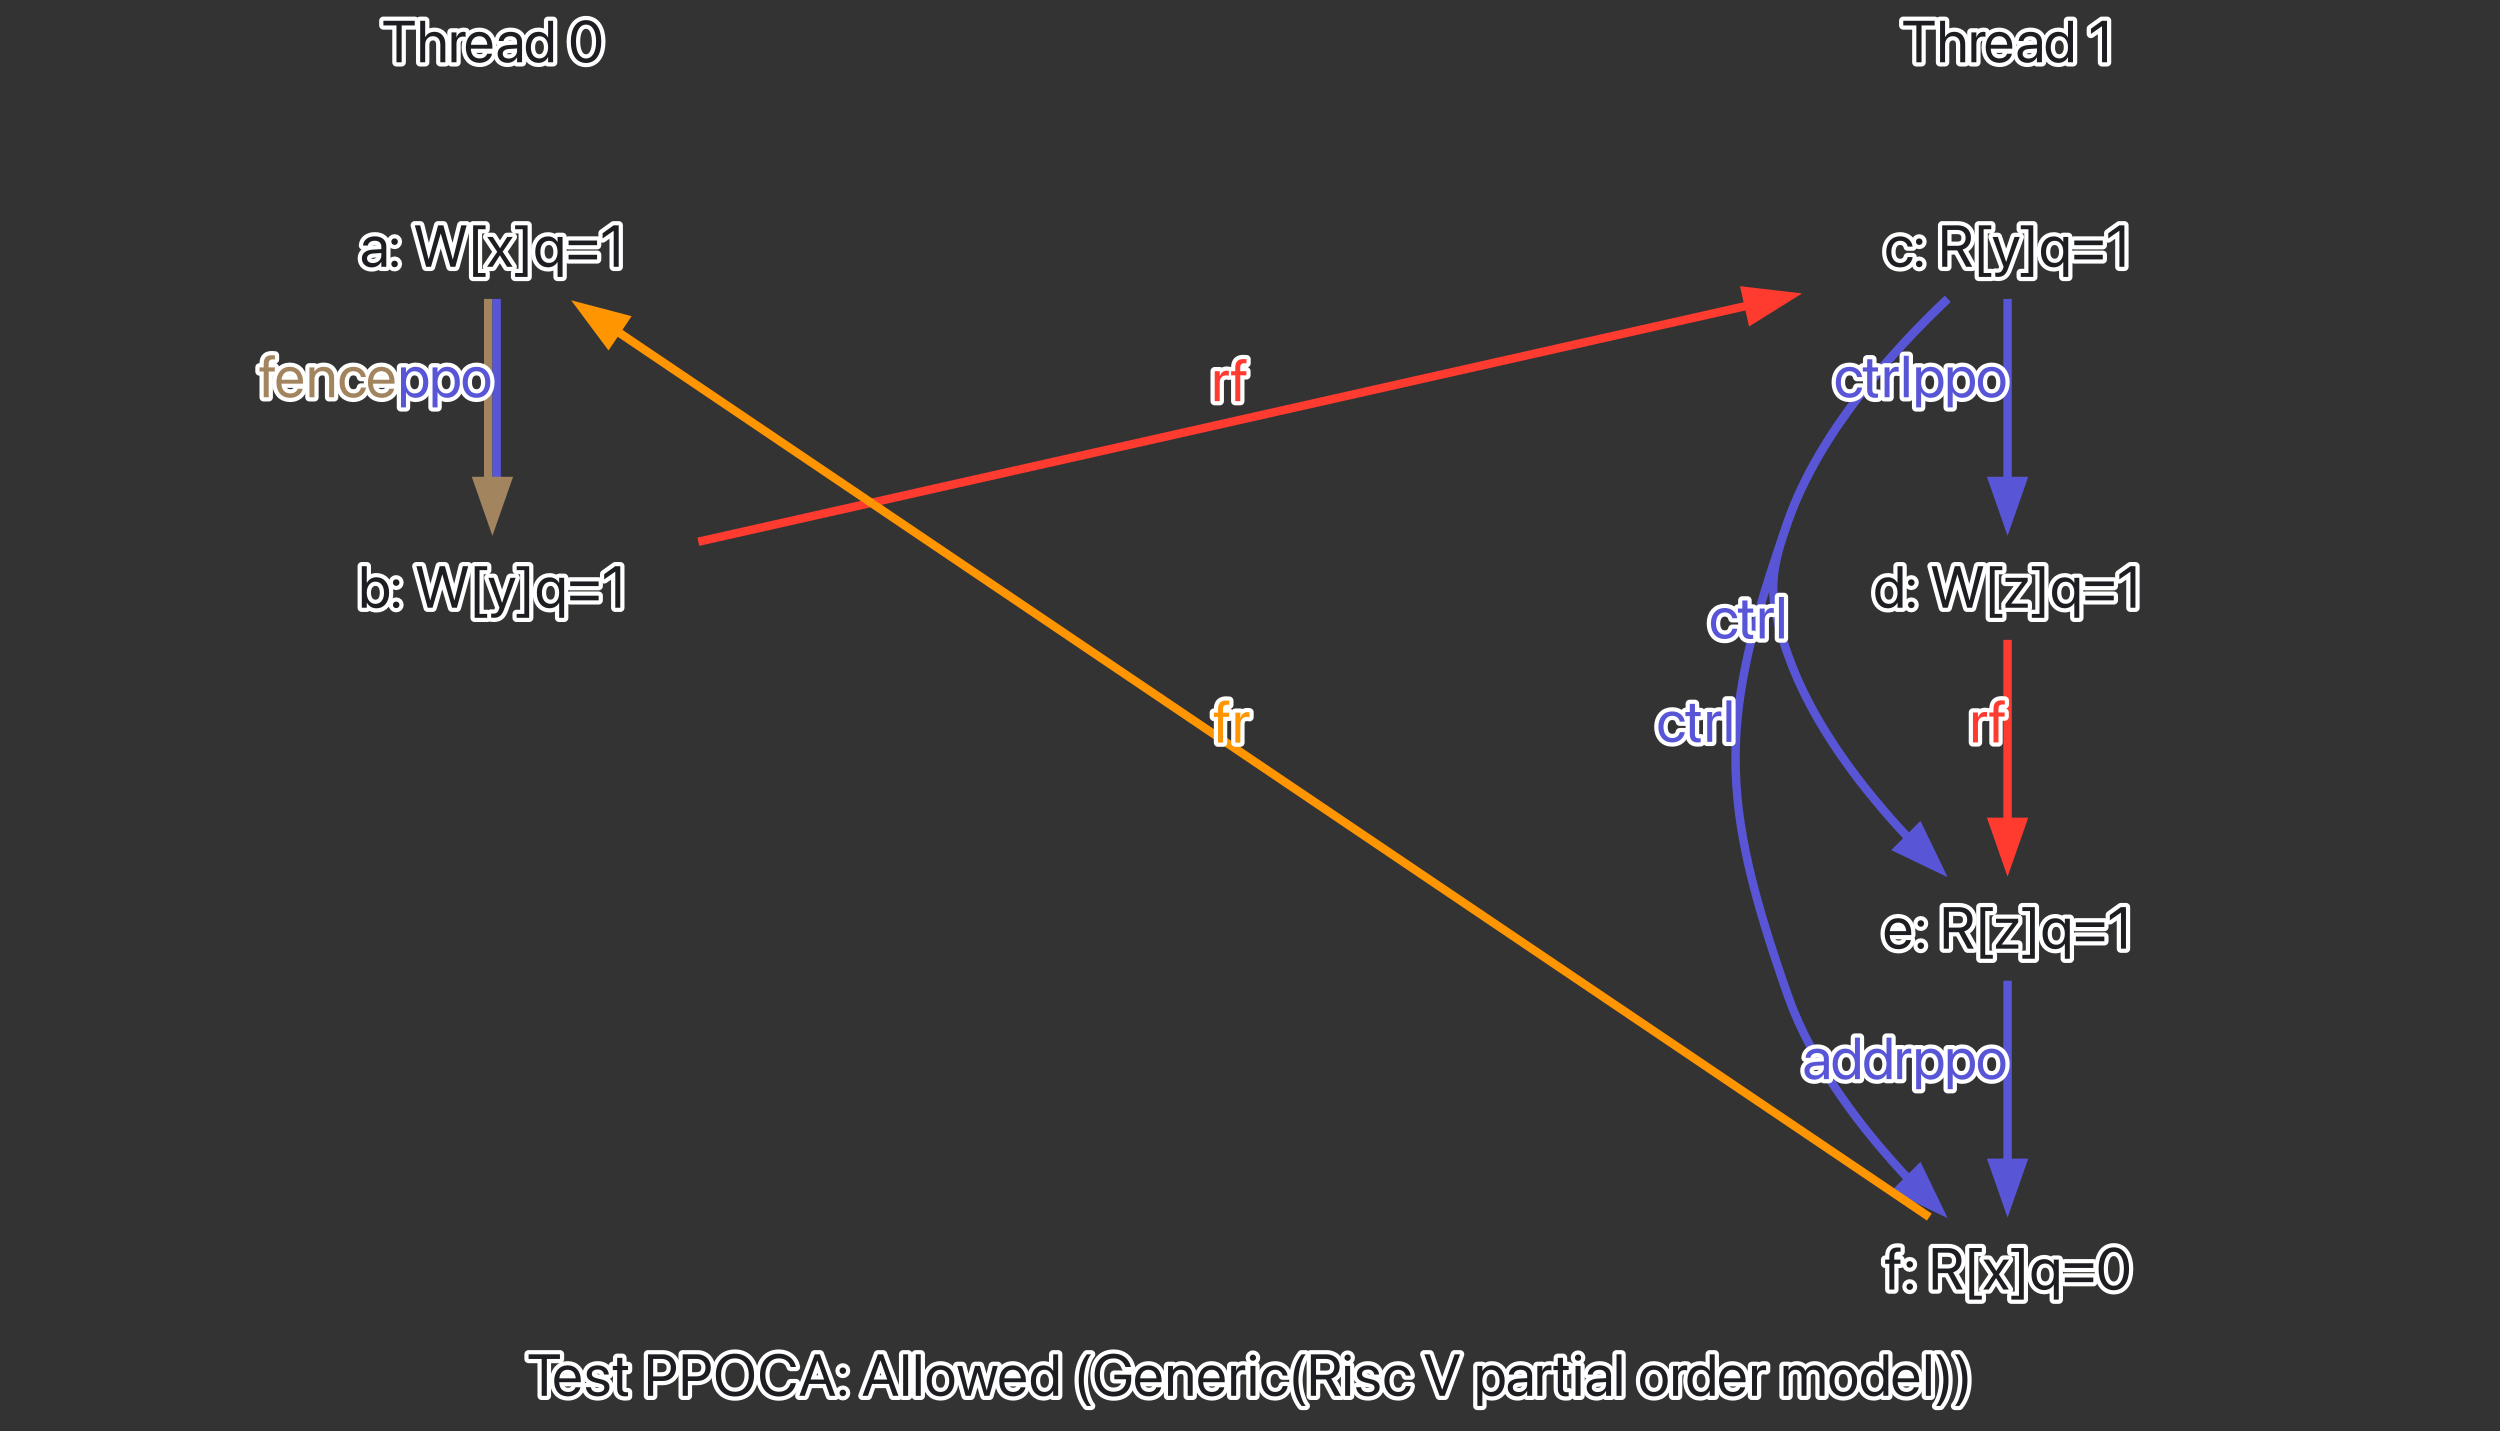 <?xml version="1.0" encoding="UTF-8"?>
<svg xmlns="http://www.w3.org/2000/svg" xmlns:xlink="http://www.w3.org/1999/xlink" width="594" height="340" viewBox="0 0 594 340">
<rect x="0" y="0" width="594" height="340" fill="#333333" stroke="none"/>
<defs>
<g>
<g id="glyph-0-0">
<path d="M 3.453 0 L 4.684 0 L 4.684 -8.758 L 7.793 -8.758 L 7.793 -9.863 L 0.344 -9.863 L 0.344 -8.758 L 3.453 -8.758 Z M 3.453 0 " />
</g>
<g id="glyph-0-1">
<path d="M 3.699 0.137 C 5.25 0.137 6.414 -0.793 6.645 -1.969 L 6.66 -2.039 L 5.488 -2.039 L 5.469 -1.977 C 5.266 -1.367 4.629 -0.918 3.727 -0.918 C 2.461 -0.918 1.656 -1.77 1.629 -3.234 L 6.746 -3.234 L 6.746 -3.672 C 6.746 -5.805 5.566 -7.246 3.625 -7.246 C 1.684 -7.246 0.426 -5.734 0.426 -3.535 L 0.426 -3.527 C 0.426 -1.293 1.656 0.137 3.699 0.137 Z M 3.617 -6.195 C 4.656 -6.195 5.422 -5.543 5.539 -4.164 L 1.648 -4.164 C 1.777 -5.488 2.586 -6.195 3.617 -6.195 Z M 3.617 -6.195 " />
</g>
<g id="glyph-0-2">
<path d="M 3.297 0.137 C 4.883 0.137 6.059 -0.738 6.059 -1.984 L 6.059 -1.988 C 6.059 -3 5.539 -3.57 4.102 -3.918 L 2.973 -4.191 C 2.188 -4.383 1.867 -4.719 1.867 -5.203 L 1.867 -5.211 C 1.867 -5.84 2.398 -6.254 3.262 -6.254 C 4.145 -6.254 4.668 -5.797 4.766 -5.105 L 4.773 -5.059 L 5.906 -5.059 L 5.898 -5.148 C 5.812 -6.336 4.82 -7.246 3.262 -7.246 C 1.723 -7.246 0.648 -6.379 0.648 -5.156 L 0.648 -5.148 C 0.648 -4.121 1.301 -3.5 2.641 -3.18 L 3.766 -2.906 C 4.574 -2.707 4.84 -2.422 4.84 -1.906 L 4.84 -1.902 C 4.84 -1.258 4.266 -0.855 3.301 -0.855 C 2.332 -0.855 1.805 -1.273 1.66 -1.984 L 1.648 -2.051 L 0.457 -2.051 L 0.465 -1.988 C 0.609 -0.719 1.621 0.137 3.297 0.137 Z M 3.297 0.137 " />
</g>
<g id="glyph-0-3">
<path d="M 3.082 0.137 C 3.316 0.137 3.57 0.109 3.719 0.09 L 3.719 -0.875 C 3.617 -0.867 3.48 -0.848 3.336 -0.848 C 2.699 -0.848 2.367 -1.059 2.367 -1.82 L 2.367 -6.125 L 3.719 -6.125 L 3.719 -7.109 L 2.367 -7.109 L 2.367 -9.031 L 1.137 -9.031 L 1.137 -7.109 L 0.098 -7.109 L 0.098 -6.125 L 1.137 -6.125 L 1.137 -1.812 C 1.137 -0.453 1.777 0.137 3.082 0.137 Z M 3.082 0.137 " />
</g>
<g id="glyph-0-4">
<rect x="0" y="0" width="0" height="0" mask="url(#mask-0)" />
</g>
<g id="glyph-0-5">
<path d="M 0.957 0 L 2.188 0 L 2.188 -3.52 L 4.473 -3.52 C 6.324 -3.52 7.637 -4.828 7.637 -6.699 L 7.637 -6.715 C 7.637 -8.586 6.324 -9.863 4.473 -9.863 L 0.957 -9.863 Z M 4.156 -8.77 C 5.566 -8.77 6.379 -8 6.379 -6.699 L 6.379 -6.688 C 6.379 -5.387 5.566 -4.613 4.156 -4.613 L 2.188 -4.613 L 2.188 -8.77 Z M 4.156 -8.77 " />
</g>
<g id="glyph-0-6">
<path d="M 5.129 0.164 C 7.922 0.164 9.668 -1.797 9.668 -4.93 L 9.668 -4.941 C 9.668 -8.066 7.918 -10.027 5.129 -10.027 C 2.332 -10.027 0.574 -8.066 0.574 -4.941 L 0.574 -4.93 C 0.574 -1.797 2.324 0.164 5.129 0.164 Z M 5.129 -0.973 C 3.105 -0.973 1.832 -2.504 1.832 -4.93 L 1.832 -4.941 C 1.832 -7.371 3.109 -8.895 5.129 -8.895 C 7.137 -8.895 8.41 -7.363 8.41 -4.941 L 8.41 -4.93 C 8.41 -2.523 7.156 -0.973 5.129 -0.973 Z M 5.129 -0.973 " />
</g>
<g id="glyph-0-7">
<path d="M 5.078 0.164 C 7.145 0.164 8.723 -1.059 9.098 -2.945 L 9.113 -3.016 L 7.867 -3.016 L 7.848 -2.953 C 7.418 -1.656 6.461 -0.973 5.078 -0.973 C 3.117 -0.973 1.84 -2.535 1.84 -4.938 L 1.84 -4.941 C 1.84 -7.344 3.109 -8.895 5.078 -8.895 C 6.469 -8.895 7.438 -8.195 7.82 -7 L 7.867 -6.852 L 9.113 -6.852 L 9.098 -6.918 C 8.723 -8.785 7.129 -10.027 5.078 -10.027 C 2.332 -10.027 0.574 -8.047 0.574 -4.941 L 0.574 -4.938 C 0.574 -1.832 2.34 0.164 5.078 0.164 Z M 5.078 0.164 " />
</g>
<g id="glyph-0-8">
<path d="M 0.172 0 L 1.465 0 L 2.461 -2.824 L 6.434 -2.824 L 7.43 0 L 8.723 0 L 5.059 -9.863 L 3.844 -9.863 Z M 4.438 -8.387 L 4.465 -8.387 L 6.062 -3.871 L 2.836 -3.871 Z M 4.438 -8.387 " />
</g>
<g id="glyph-0-9">
<path d="M 1.504 -5.195 C 1.941 -5.195 2.285 -5.539 2.285 -5.977 C 2.285 -6.414 1.941 -6.754 1.504 -6.754 C 1.066 -6.754 0.727 -6.414 0.727 -5.977 C 0.727 -5.539 1.066 -5.195 1.504 -5.195 Z M 1.504 0.098 C 1.941 0.098 2.285 -0.246 2.285 -0.684 C 2.285 -1.121 1.941 -1.465 1.504 -1.465 C 1.066 -1.465 0.727 -1.121 0.727 -0.684 C 0.727 -0.246 1.066 0.098 1.504 0.098 Z M 1.504 0.098 " />
</g>
<g id="glyph-0-10">
<path d="M 0.836 0 L 2.023 0 L 2.023 -9.863 L 0.836 -9.863 Z M 0.836 0 " />
</g>
<g id="glyph-0-11">
<path d="M 3.719 0.137 C 5.68 0.137 7.008 -1.285 7.008 -3.555 L 7.008 -3.57 C 7.008 -5.84 5.676 -7.246 3.711 -7.246 C 1.75 -7.246 0.426 -5.832 0.426 -3.57 L 0.426 -3.555 C 0.426 -1.293 1.742 0.137 3.719 0.137 Z M 3.727 -0.918 C 2.469 -0.918 1.641 -1.879 1.641 -3.555 L 1.641 -3.57 C 1.641 -5.23 2.477 -6.195 3.711 -6.195 C 4.969 -6.195 5.789 -5.238 5.789 -3.57 L 5.789 -3.555 C 5.789 -1.887 4.977 -0.918 3.727 -0.918 Z M 3.727 -0.918 " />
</g>
<g id="glyph-0-12">
<path d="M 2.18 0 L 3.391 0 L 4.992 -5.504 L 5.02 -5.504 L 6.625 0 L 7.836 0 L 9.816 -7.109 L 8.641 -7.109 L 7.219 -1.328 L 7.191 -1.328 L 5.578 -7.109 L 4.43 -7.109 L 2.824 -1.328 L 2.797 -1.328 L 1.375 -7.109 L 0.191 -7.109 Z M 2.18 0 " />
</g>
<g id="glyph-0-13">
<path d="M 3.445 0.137 C 4.465 0.137 5.258 -0.375 5.703 -1.203 L 5.73 -1.203 L 5.73 0 L 6.918 0 L 6.918 -9.863 L 5.73 -9.863 L 5.73 -5.922 L 5.703 -5.922 C 5.258 -6.742 4.43 -7.246 3.426 -7.246 C 1.641 -7.246 0.426 -5.805 0.426 -3.562 L 0.426 -3.555 C 0.426 -1.312 1.629 0.137 3.445 0.137 Z M 3.68 -0.918 C 2.422 -0.918 1.641 -1.922 1.641 -3.555 L 1.641 -3.562 C 1.641 -5.184 2.422 -6.195 3.68 -6.195 C 4.875 -6.195 5.734 -5.148 5.734 -3.562 L 5.734 -3.555 C 5.734 -1.961 4.883 -0.918 3.68 -0.918 Z M 3.68 -0.918 " />
</g>
<g id="glyph-0-14">
<path d="M 3.242 2.395 L 4.238 2.395 C 3.254 1.25 2.508 -1.457 2.508 -3.738 C 2.508 -6.023 3.254 -8.723 4.238 -9.863 L 3.242 -9.863 C 1.906 -8.168 1.301 -6.172 1.301 -3.738 C 1.301 -1.305 1.906 0.703 3.242 2.395 Z M 3.242 2.395 " />
</g>
<g id="glyph-0-15">
<path d="M 5.094 0.164 C 7.727 0.164 9.277 -1.414 9.277 -4.082 L 9.277 -5.02 L 5.266 -5.02 L 5.266 -3.938 L 8.047 -3.938 L 8.047 -3.762 C 8.047 -2.105 6.844 -0.973 5.094 -0.973 C 3.082 -0.973 1.832 -2.504 1.832 -4.984 L 1.832 -4.992 C 1.832 -7.426 3.062 -8.895 5.094 -8.895 C 6.48 -8.895 7.438 -8.176 7.895 -6.926 L 7.922 -6.852 L 9.215 -6.852 L 9.18 -6.98 C 8.723 -8.723 7.363 -10.027 5.094 -10.027 C 2.34 -10.027 0.574 -8.074 0.574 -4.992 L 0.574 -4.984 C 0.574 -1.84 2.34 0.164 5.094 0.164 Z M 5.094 0.164 " />
</g>
<g id="glyph-0-16">
<path d="M 0.773 0 L 1.961 0 L 1.961 -4.184 C 1.961 -5.395 2.695 -6.195 3.816 -6.195 C 4.91 -6.195 5.449 -5.559 5.449 -4.402 L 5.449 0 L 6.637 0 L 6.637 -4.613 C 6.637 -6.234 5.734 -7.246 4.176 -7.246 C 3.098 -7.246 2.371 -6.762 1.988 -6.098 L 1.961 -6.098 L 1.961 -7.109 L 0.773 -7.109 Z M 0.773 0 " />
</g>
<g id="glyph-0-17">
<path d="M 0.773 0 L 1.961 0 L 1.961 -4.391 C 1.961 -5.469 2.562 -6.113 3.488 -6.113 C 3.773 -6.113 4.027 -6.078 4.121 -6.043 L 4.121 -7.199 C 4.027 -7.211 3.848 -7.246 3.645 -7.246 C 2.844 -7.246 2.23 -6.727 1.988 -5.906 L 1.961 -5.906 L 1.961 -7.109 L 0.773 -7.109 Z M 0.773 0 " />
</g>
<g id="glyph-0-18">
<path d="M 1.441 -8.312 C 1.859 -8.312 2.188 -8.648 2.188 -9.059 C 2.188 -9.477 1.859 -9.805 1.441 -9.805 C 1.031 -9.805 0.699 -9.477 0.699 -9.059 C 0.699 -8.648 1.031 -8.312 1.441 -8.312 Z M 0.848 0 L 2.039 0 L 2.039 -7.109 L 0.848 -7.109 Z M 0.848 0 " />
</g>
<g id="glyph-0-19">
<path d="M 3.719 0.137 C 5.324 0.137 6.496 -0.91 6.688 -2.262 L 6.691 -2.312 L 5.523 -2.312 L 5.512 -2.258 C 5.312 -1.465 4.691 -0.918 3.719 -0.918 C 2.488 -0.918 1.641 -1.895 1.641 -3.547 L 1.641 -3.555 C 1.641 -5.168 2.469 -6.195 3.707 -6.195 C 4.75 -6.195 5.324 -5.566 5.504 -4.855 L 5.516 -4.801 L 6.68 -4.801 L 6.672 -4.855 C 6.523 -6.07 5.477 -7.246 3.707 -7.246 C 1.73 -7.246 0.426 -5.812 0.426 -3.57 L 0.426 -3.562 C 0.426 -1.301 1.703 0.137 3.719 0.137 Z M 3.719 0.137 " />
</g>
<g id="glyph-0-20">
<path d="M 0.957 0 L 2.188 0 L 2.188 -3.902 L 4.547 -3.902 L 6.66 0 L 8.102 0 L 5.816 -4.094 C 7.047 -4.484 7.801 -5.543 7.801 -6.91 L 7.801 -6.926 C 7.801 -8.703 6.555 -9.863 4.656 -9.863 L 0.957 -9.863 Z M 2.188 -4.992 L 2.188 -8.77 L 4.492 -8.77 C 5.758 -8.77 6.527 -8.074 6.527 -6.898 L 6.527 -6.883 C 6.527 -5.676 5.812 -4.992 4.547 -4.992 Z M 2.188 -4.992 " />
</g>
<g id="glyph-0-21">
<path d="M 3.809 0 L 5.023 0 L 8.66 -9.863 L 7.371 -9.863 L 4.43 -1.477 L 4.402 -1.477 L 1.465 -9.863 L 0.172 -9.863 Z M 3.809 0 " />
</g>
<g id="glyph-0-22">
<path d="M 0.773 2.395 L 1.961 2.395 L 1.961 -1.191 L 1.988 -1.191 C 2.434 -0.371 3.262 0.137 4.266 0.137 C 6.051 0.137 7.266 -1.305 7.266 -3.547 L 7.266 -3.555 C 7.266 -5.797 6.062 -7.246 4.246 -7.246 C 3.227 -7.246 2.434 -6.734 1.988 -5.906 L 1.961 -5.906 L 1.961 -7.109 L 0.773 -7.109 Z M 4.012 -0.918 C 2.816 -0.918 1.957 -1.961 1.957 -3.547 L 1.957 -3.555 C 1.957 -5.148 2.809 -6.195 4.012 -6.195 C 5.27 -6.195 6.051 -5.188 6.051 -3.555 L 6.051 -3.547 C 6.051 -1.93 5.27 -0.918 4.012 -0.918 Z M 4.012 -0.918 " />
</g>
<g id="glyph-0-23">
<path d="M 2.852 0.137 C 3.801 0.137 4.656 -0.375 5.074 -1.156 L 5.102 -1.156 L 5.102 0 L 6.289 0 L 6.289 -4.914 C 6.289 -6.336 5.238 -7.246 3.555 -7.246 C 1.879 -7.246 0.863 -6.305 0.758 -5.133 L 0.754 -5.059 L 1.902 -5.059 L 1.914 -5.121 C 2.051 -5.758 2.625 -6.195 3.543 -6.195 C 4.531 -6.195 5.102 -5.668 5.102 -4.801 L 5.102 -4.203 L 3.062 -4.09 C 1.43 -3.992 0.484 -3.234 0.484 -2.023 L 0.484 -2.012 C 0.484 -0.719 1.438 0.137 2.852 0.137 Z M 1.703 -2.012 L 1.703 -2.023 C 1.703 -2.688 2.25 -3.109 3.199 -3.164 L 5.102 -3.281 L 5.102 -2.699 C 5.102 -1.668 4.238 -0.895 3.117 -0.895 C 2.262 -0.895 1.703 -1.328 1.703 -2.012 Z M 1.703 -2.012 " />
</g>
<g id="glyph-0-24">
<path d="M 0.773 0 L 1.961 0 L 1.961 -4.457 C 1.961 -5.449 2.645 -6.195 3.59 -6.195 C 4.473 -6.195 5.047 -5.625 5.047 -4.766 L 5.047 0 L 6.234 0 L 6.234 -4.52 C 6.234 -5.488 6.898 -6.195 7.84 -6.195 C 8.777 -6.195 9.316 -5.613 9.316 -4.637 L 9.316 0 L 10.508 0 L 10.508 -4.91 C 10.508 -6.324 9.598 -7.246 8.191 -7.246 C 7.191 -7.246 6.359 -6.734 5.961 -5.879 L 5.934 -5.879 C 5.625 -6.746 4.91 -7.246 3.938 -7.246 C 3.023 -7.246 2.312 -6.773 1.988 -6.07 L 1.961 -6.07 L 1.961 -7.109 L 0.773 -7.109 Z M 0.773 0 " />
</g>
<g id="glyph-0-25">
<path d="M 1.273 2.395 C 2.605 0.703 3.215 -1.305 3.215 -3.738 C 3.215 -6.172 2.605 -8.168 1.273 -9.863 L 0.273 -9.863 C 1.258 -8.723 2.004 -6.023 2.004 -3.738 C 2.004 -1.457 1.258 1.25 0.273 2.395 Z M 1.273 2.395 " />
</g>
<g id="glyph-0-26">
<path d="M 0.836 0 L 2.023 0 L 2.023 -4.148 C 2.023 -5.359 2.754 -6.195 3.855 -6.195 C 4.965 -6.195 5.621 -5.434 5.621 -4.148 L 5.621 0 L 6.809 0 L 6.809 -4.355 C 6.809 -6.078 5.777 -7.246 4.266 -7.246 C 3.207 -7.246 2.434 -6.773 2.051 -5.977 L 2.023 -5.977 L 2.023 -9.863 L 0.836 -9.863 Z M 0.836 0 " />
</g>
<g id="glyph-0-27">
<path d="M 4.238 0.164 C 6.508 0.164 7.867 -1.797 7.867 -4.93 L 7.867 -4.941 C 7.867 -8.074 6.508 -10.027 4.238 -10.027 C 1.969 -10.027 0.621 -8.074 0.621 -4.941 L 0.621 -4.93 C 0.621 -1.797 1.969 0.164 4.238 0.164 Z M 4.238 -0.91 C 2.734 -0.91 1.859 -2.453 1.859 -4.93 L 1.859 -4.941 C 1.859 -7.418 2.734 -8.949 4.238 -8.949 C 5.742 -8.949 6.633 -7.418 6.633 -4.941 L 6.633 -4.93 C 6.633 -2.453 5.742 -0.91 4.238 -0.91 Z M 4.238 -0.91 " />
</g>
<g id="glyph-0-28">
<path d="M 2.996 0 L 4.156 0 L 6.453 -7.902 L 6.48 -7.902 L 8.777 0 L 9.941 0 L 12.625 -9.863 L 11.34 -9.863 L 9.352 -1.766 L 9.324 -1.766 L 7.09 -9.863 L 5.844 -9.863 L 3.609 -1.766 L 3.582 -1.766 L 1.594 -9.863 L 0.309 -9.863 Z M 2.996 0 " />
</g>
<g id="glyph-0-29">
<path d="M 1.41 2.395 L 4.375 2.395 L 4.375 1.469 L 2.559 1.469 L 2.559 -8.934 L 4.375 -8.934 L 4.375 -9.863 L 1.41 -9.863 Z M 1.41 2.395 " />
</g>
<g id="glyph-0-30">
<path d="M 0.219 0 L 1.539 0 L 3.254 -2.707 L 3.281 -2.707 L 4.984 0 L 6.305 0 L 3.938 -3.602 L 6.336 -7.109 L 5.012 -7.109 L 3.324 -4.445 L 3.297 -4.445 L 1.586 -7.109 L 0.262 -7.109 L 2.641 -3.555 Z M 0.219 0 " />
</g>
<g id="glyph-0-31">
<path d="M 3.105 2.395 L 3.105 -9.863 L 0.137 -9.863 L 0.137 -8.934 L 1.957 -8.934 L 1.957 1.469 L 0.137 1.469 L 0.137 2.395 Z M 3.105 2.395 " />
</g>
<g id="glyph-0-32">
<path d="M 5.73 2.395 L 6.918 2.395 L 6.918 -7.109 L 5.73 -7.109 L 5.73 -5.906 L 5.703 -5.906 C 5.266 -6.691 4.473 -7.234 3.465 -7.234 C 1.66 -7.234 0.426 -5.789 0.426 -3.57 L 0.426 -3.562 C 0.426 -1.328 1.648 0.125 3.438 0.125 C 4.457 0.125 5.277 -0.375 5.703 -1.156 L 5.73 -1.156 Z M 3.699 -0.93 C 2.434 -0.93 1.641 -1.934 1.641 -3.562 L 1.641 -3.57 C 1.641 -5.16 2.434 -6.18 3.699 -6.18 C 4.902 -6.18 5.73 -5.148 5.73 -3.57 L 5.73 -3.562 C 5.73 -1.969 4.91 -0.93 3.699 -0.93 Z M 3.699 -0.93 " />
</g>
<g id="glyph-0-33">
<path d="M 0.848 -5.141 L 7.617 -5.141 L 7.617 -6.25 L 0.848 -6.25 Z M 0.848 -1.758 L 7.617 -1.758 L 7.617 -2.863 L 0.848 -2.863 Z M 0.848 -1.758 " />
</g>
<g id="glyph-0-34">
<path d="M 3.316 0 L 4.504 0 L 4.504 -9.863 L 3.301 -9.863 L 0.676 -7.977 L 0.676 -6.742 L 3.289 -8.559 L 3.316 -8.559 Z M 3.316 0 " />
</g>
<g id="glyph-0-35">
<path d="M 4.309 0.137 C 6.125 0.137 7.328 -1.312 7.328 -3.555 L 7.328 -3.562 C 7.328 -5.805 6.113 -7.246 4.328 -7.246 C 3.324 -7.246 2.496 -6.742 2.051 -5.922 L 2.023 -5.922 L 2.023 -9.863 L 0.836 -9.863 L 0.836 0 L 2.023 0 L 2.023 -1.203 L 2.051 -1.203 C 2.496 -0.375 3.289 0.137 4.309 0.137 Z M 4.074 -0.918 C 2.871 -0.918 2.016 -1.961 2.016 -3.555 L 2.016 -3.562 C 2.016 -5.148 2.879 -6.195 4.074 -6.195 C 5.332 -6.195 6.113 -5.184 6.113 -3.562 L 6.113 -3.555 C 6.113 -1.922 5.332 -0.918 4.074 -0.918 Z M 4.074 -0.918 " />
</g>
<g id="glyph-0-36">
<path d="M 1.457 2.395 C 2.742 2.395 3.363 1.805 3.871 0.445 L 6.645 -7.109 L 5.395 -7.109 L 3.426 -1.191 L 3.398 -1.191 L 1.438 -7.109 L 0.164 -7.109 L 2.805 0.008 L 2.66 0.41 C 2.371 1.219 1.957 1.41 1.203 1.41 C 1.059 1.41 0.922 1.387 0.82 1.367 L 0.82 2.34 C 0.973 2.367 1.223 2.395 1.457 2.395 Z M 1.457 2.395 " />
</g>
<g id="glyph-0-37">
<path d="M 1.156 0 L 2.344 0 L 2.344 -6.125 L 3.793 -6.125 L 3.793 -7.109 L 2.332 -7.109 L 2.332 -7.977 C 2.332 -8.684 2.66 -9.016 3.316 -9.016 C 3.5 -9.016 3.684 -9.012 3.828 -8.988 L 3.828 -9.953 C 3.652 -9.98 3.371 -10 3.105 -10 C 1.793 -10 1.156 -9.352 1.156 -7.984 L 1.156 -7.109 L 0.164 -7.109 L 0.164 -6.125 L 1.156 -6.125 Z M 1.156 0 " />
</g>
<g id="glyph-0-38">
<path d="M 0.621 0 L 5.926 0 L 5.926 -0.984 L 2.004 -0.984 L 2.004 -1.004 L 5.906 -6.242 L 5.906 -7.109 L 0.629 -7.109 L 0.629 -6.125 L 4.555 -6.125 L 4.555 -6.105 L 0.621 -0.848 Z M 0.621 0 " />
</g>
</g>
<image id="source-9" x="0" y="0" width="0" height="0" />
<mask id="mask-0">
<use xlink:href="#source-9" />
</mask>
</defs>
<path fill="none" stroke-width="2" stroke-linecap="butt" stroke-linejoin="miter" stroke="rgb(63.529%, 51.765%, 36.863%)" stroke-opacity="1" stroke-miterlimit="10" d="M 116 -268.573 C 116 -257.038 116 -239.436 116 -224.94 " transform="matrix(1, 0, 0, 1, 0, 339.6)" />
<path fill="none" stroke-width="2" stroke-linecap="butt" stroke-linejoin="miter" stroke="rgb(34.51%, 33.725%, 83.922%)" stroke-opacity="1" stroke-miterlimit="10" d="M 118 -268.573 C 118 -257.038 118 -239.436 118 -224.94 " transform="matrix(1, 0, 0, 1, 0, 339.6)" />
<path fill-rule="nonzero" fill="rgb(63.529%, 51.765%, 36.863%)" fill-opacity="1" stroke-width="2" stroke-linecap="butt" stroke-linejoin="miter" stroke="rgb(63.529%, 51.765%, 36.863%)" stroke-opacity="1" stroke-miterlimit="10" d="M 120.5 -225.319 L 117 -215.319 L 113.5 -225.319 Z M 120.5 -225.319 " transform="matrix(1, 0, 0, 1, 0, 339.6)" />
<path fill="none" stroke-width="2" stroke-linecap="butt" stroke-linejoin="miter" stroke="rgb(100%, 23.137%, 18.824%)" stroke-opacity="1" stroke-miterlimit="10" d="M 165.926 -210.885 C 230.719 -225.463 344.996 -251.174 415.539 -267.045 " transform="matrix(1, 0, 0, 1, 0, 339.6)" />
<path fill-rule="nonzero" fill="rgb(100%, 23.137%, 18.824%)" fill-opacity="1" stroke-width="2" stroke-linecap="butt" stroke-linejoin="miter" stroke="rgb(100%, 23.137%, 18.824%)" stroke-opacity="1" stroke-miterlimit="10" d="M 414.703 -270.444 L 425.227 -269.225 L 416.238 -263.616 Z M 414.703 -270.444 " transform="matrix(1, 0, 0, 1, 0, 339.6)" />
<path fill="none" stroke-width="2" stroke-linecap="butt" stroke-linejoin="miter" stroke="rgb(34.51%, 33.725%, 83.922%)" stroke-opacity="1" stroke-miterlimit="10" d="M 477 -268.573 C 477 -257.038 477 -239.436 477 -224.94 " transform="matrix(1, 0, 0, 1, 0, 339.6)" />
<path fill-rule="nonzero" fill="rgb(34.51%, 33.725%, 83.922%)" fill-opacity="1" stroke-width="2" stroke-linecap="butt" stroke-linejoin="miter" stroke="rgb(34.51%, 33.725%, 83.922%)" stroke-opacity="1" stroke-miterlimit="10" d="M 480.5 -225.319 L 477 -215.319 L 473.5 -225.319 Z M 480.5 -225.319 " transform="matrix(1, 0, 0, 1, 0, 339.6)" />
<path fill="none" stroke-width="2" stroke-linecap="butt" stroke-linejoin="miter" stroke="rgb(34.51%, 33.725%, 83.922%)" stroke-opacity="1" stroke-miterlimit="10" d="M 462.758 -268.577 C 450.035 -256.573 432.293 -237.038 424.801 -215.702 C 420.141 -202.428 420.141 -197.323 424.801 -184.049 C 430.652 -167.381 442.766 -151.811 453.848 -140.073 " transform="matrix(1, 0, 0, 1, 0, 339.6)" />
<path fill-rule="nonzero" fill="rgb(34.51%, 33.725%, 83.922%)" fill-opacity="1" stroke-width="2" stroke-linecap="butt" stroke-linejoin="miter" stroke="rgb(34.51%, 33.725%, 83.922%)" stroke-opacity="1" stroke-miterlimit="10" d="M 456.016 -142.854 L 460.617 -133.311 L 451.066 -137.901 Z M 456.016 -142.854 " transform="matrix(1, 0, 0, 1, 0, 339.6)" />
<path fill="none" stroke-width="2" stroke-linecap="butt" stroke-linejoin="miter" stroke="rgb(34.51%, 33.725%, 83.922%)" stroke-opacity="1" stroke-miterlimit="10" d="M 462.758 -268.577 C 450.035 -256.573 432.293 -237.038 424.801 -215.702 C 408.215 -168.459 408.215 -150.291 424.801 -103.049 C 430.652 -86.381 442.766 -70.811 453.848 -59.073 " transform="matrix(1, 0, 0, 1, 0, 339.6)" />
<path fill-rule="nonzero" fill="rgb(34.51%, 33.725%, 83.922%)" fill-opacity="1" stroke-width="2" stroke-linecap="butt" stroke-linejoin="miter" stroke="rgb(34.51%, 33.725%, 83.922%)" stroke-opacity="1" stroke-miterlimit="10" d="M 456.016 -61.854 L 460.617 -52.311 L 451.066 -56.901 Z M 456.016 -61.854 " transform="matrix(1, 0, 0, 1, 0, 339.6)" />
<path fill="none" stroke-width="2" stroke-linecap="butt" stroke-linejoin="miter" stroke="rgb(100%, 23.137%, 18.824%)" stroke-opacity="1" stroke-miterlimit="10" d="M 477 -187.573 C 477 -176.038 477 -158.436 477 -143.94 " transform="matrix(1, 0, 0, 1, 0, 339.6)" />
<path fill-rule="nonzero" fill="rgb(100%, 23.137%, 18.824%)" fill-opacity="1" stroke-width="2" stroke-linecap="butt" stroke-linejoin="miter" stroke="rgb(100%, 23.137%, 18.824%)" stroke-opacity="1" stroke-miterlimit="10" d="M 480.5 -144.319 L 477 -134.319 L 473.5 -144.319 Z M 480.5 -144.319 " transform="matrix(1, 0, 0, 1, 0, 339.6)" />
<path fill="none" stroke-width="2" stroke-linecap="butt" stroke-linejoin="miter" stroke="rgb(34.51%, 33.725%, 83.922%)" stroke-opacity="1" stroke-miterlimit="10" d="M 477 -106.573 C 477 -95.038 477 -77.436 477 -62.94 " transform="matrix(1, 0, 0, 1, 0, 339.6)" />
<path fill-rule="nonzero" fill="rgb(34.51%, 33.725%, 83.922%)" fill-opacity="1" stroke-width="2" stroke-linecap="butt" stroke-linejoin="miter" stroke="rgb(34.51%, 33.725%, 83.922%)" stroke-opacity="1" stroke-miterlimit="10" d="M 480.5 -63.319 L 477 -53.319 L 473.5 -63.319 Z M 480.5 -63.319 " transform="matrix(1, 0, 0, 1, 0, 339.6)" />
<path fill="none" stroke-width="2" stroke-linecap="butt" stroke-linejoin="miter" stroke="rgb(100%, 58.431%, 0%)" stroke-opacity="1" stroke-miterlimit="10" d="M 458.402 -50.428 C 399.637 -90.096 217.598 -212.971 146.18 -261.178 " transform="matrix(1, 0, 0, 1, 0, 339.6)" />
<path fill-rule="nonzero" fill="rgb(100%, 58.431%, 0%)" fill-opacity="1" stroke-width="2" stroke-linecap="butt" stroke-linejoin="miter" stroke="rgb(100%, 58.431%, 0%)" stroke-opacity="1" stroke-miterlimit="10" d="M 144.543 -258.061 L 138.211 -266.557 L 148.457 -263.866 Z M 144.543 -258.061 " transform="matrix(1, 0, 0, 1, 0, 339.6)" />
<g fill="none" fill-opacity="1" stroke="#FFFFFF" stroke-width="2" stroke-opacity="1" stroke-linejoin="round" stroke-linecap="round">
<use xlink:href="#glyph-0-0" x="125.25" y="331.648" stroke="#FFFFFF" stroke-width="2" stroke-opacity="1" fill="none" />
<use xlink:href="#glyph-0-1" x="131.25" y="331.648" stroke="#FFFFFF" stroke-width="2" stroke-opacity="1" fill="none" />
<use xlink:href="#glyph-0-2" x="138.75" y="331.648" stroke="#FFFFFF" stroke-width="2" stroke-opacity="1" fill="none" />
<use xlink:href="#glyph-0-3" x="145.5" y="331.648" stroke="#FFFFFF" stroke-width="2" stroke-opacity="1" fill="none" />
<use xlink:href="#glyph-0-4" x="150" y="331.648" stroke="#FFFFFF" stroke-width="2" stroke-opacity="1" fill="none" />
<use xlink:href="#glyph-0-5" x="153" y="331.648" stroke="#FFFFFF" stroke-width="2" stroke-opacity="1" fill="none" />
<use xlink:href="#glyph-0-5" x="161.25" y="331.648" stroke="#FFFFFF" stroke-width="2" stroke-opacity="1" fill="none" />
<use xlink:href="#glyph-0-6" x="169.5" y="331.648" stroke="#FFFFFF" stroke-width="2" stroke-opacity="1" fill="none" />
<use xlink:href="#glyph-0-7" x="180" y="331.648" stroke="#FFFFFF" stroke-width="2" stroke-opacity="1" fill="none" />
<use xlink:href="#glyph-0-8" x="189.75" y="331.648" stroke="#FFFFFF" stroke-width="2" stroke-opacity="1" fill="none" />
<use xlink:href="#glyph-0-9" x="198.75" y="331.648" stroke="#FFFFFF" stroke-width="2" stroke-opacity="1" fill="none" />
<use xlink:href="#glyph-0-4" x="201.75" y="331.648" stroke="#FFFFFF" stroke-width="2" stroke-opacity="1" fill="none" />
<use xlink:href="#glyph-0-8" x="204.75" y="331.648" stroke="#FFFFFF" stroke-width="2" stroke-opacity="1" fill="none" />
<use xlink:href="#glyph-0-10" x="213.75" y="331.648" stroke="#FFFFFF" stroke-width="2" stroke-opacity="1" fill="none" />
<use xlink:href="#glyph-0-10" x="216.75" y="331.648" stroke="#FFFFFF" stroke-width="2" stroke-opacity="1" fill="none" />
<use xlink:href="#glyph-0-11" x="219.75" y="331.648" stroke="#FFFFFF" stroke-width="2" stroke-opacity="1" fill="none" />
<use xlink:href="#glyph-0-12" x="227.25" y="331.648" stroke="#FFFFFF" stroke-width="2" stroke-opacity="1" fill="none" />
<use xlink:href="#glyph-0-1" x="237" y="331.648" stroke="#FFFFFF" stroke-width="2" stroke-opacity="1" fill="none" />
<use xlink:href="#glyph-0-13" x="244.5" y="331.648" stroke="#FFFFFF" stroke-width="2" stroke-opacity="1" fill="none" />
<use xlink:href="#glyph-0-4" x="252" y="331.648" stroke="#FFFFFF" stroke-width="2" stroke-opacity="1" fill="none" />
<use xlink:href="#glyph-0-14" x="255" y="331.648" stroke="#FFFFFF" stroke-width="2" stroke-opacity="1" fill="none" />
<use xlink:href="#glyph-0-15" x="259.5" y="331.648" stroke="#FFFFFF" stroke-width="2" stroke-opacity="1" fill="none" />
<use xlink:href="#glyph-0-1" x="269.25" y="331.648" stroke="#FFFFFF" stroke-width="2" stroke-opacity="1" fill="none" />
<use xlink:href="#glyph-0-16" x="276.75" y="331.648" stroke="#FFFFFF" stroke-width="2" stroke-opacity="1" fill="none" />
<use xlink:href="#glyph-0-1" x="284.25" y="331.648" stroke="#FFFFFF" stroke-width="2" stroke-opacity="1" fill="none" />
<use xlink:href="#glyph-0-17" x="291.75" y="331.648" stroke="#FFFFFF" stroke-width="2" stroke-opacity="1" fill="none" />
<use xlink:href="#glyph-0-18" x="296.25" y="331.648" stroke="#FFFFFF" stroke-width="2" stroke-opacity="1" fill="none" />
<use xlink:href="#glyph-0-19" x="299.25" y="331.648" stroke="#FFFFFF" stroke-width="2" stroke-opacity="1" fill="none" />
<use xlink:href="#glyph-0-14" x="306" y="331.648" stroke="#FFFFFF" stroke-width="2" stroke-opacity="1" fill="none" />
<use xlink:href="#glyph-0-20" x="310.5" y="331.648" stroke="#FFFFFF" stroke-width="2" stroke-opacity="1" fill="none" />
<use xlink:href="#glyph-0-18" x="318.75" y="331.648" stroke="#FFFFFF" stroke-width="2" stroke-opacity="1" fill="none" />
<use xlink:href="#glyph-0-2" x="321.75" y="331.648" stroke="#FFFFFF" stroke-width="2" stroke-opacity="1" fill="none" />
<use xlink:href="#glyph-0-19" x="328.5" y="331.648" stroke="#FFFFFF" stroke-width="2" stroke-opacity="1" fill="none" />
<use xlink:href="#glyph-0-4" x="335.25" y="331.648" stroke="#FFFFFF" stroke-width="2" stroke-opacity="1" fill="none" />
<use xlink:href="#glyph-0-21" x="338.25" y="331.648" stroke="#FFFFFF" stroke-width="2" stroke-opacity="1" fill="none" />
<use xlink:href="#glyph-0-4" x="347.25" y="331.648" stroke="#FFFFFF" stroke-width="2" stroke-opacity="1" fill="none" />
<use xlink:href="#glyph-0-22" x="350.25" y="331.648" stroke="#FFFFFF" stroke-width="2" stroke-opacity="1" fill="none" />
<use xlink:href="#glyph-0-23" x="357.75" y="331.648" stroke="#FFFFFF" stroke-width="2" stroke-opacity="1" fill="none" />
<use xlink:href="#glyph-0-17" x="364.5" y="331.648" stroke="#FFFFFF" stroke-width="2" stroke-opacity="1" fill="none" />
<use xlink:href="#glyph-0-3" x="369" y="331.648" stroke="#FFFFFF" stroke-width="2" stroke-opacity="1" fill="none" />
<use xlink:href="#glyph-0-18" x="373.5" y="331.648" stroke="#FFFFFF" stroke-width="2" stroke-opacity="1" fill="none" />
<use xlink:href="#glyph-0-23" x="376.5" y="331.648" stroke="#FFFFFF" stroke-width="2" stroke-opacity="1" fill="none" />
<use xlink:href="#glyph-0-10" x="383.25" y="331.648" stroke="#FFFFFF" stroke-width="2" stroke-opacity="1" fill="none" />
<use xlink:href="#glyph-0-4" x="386.25" y="331.648" stroke="#FFFFFF" stroke-width="2" stroke-opacity="1" fill="none" />
<use xlink:href="#glyph-0-11" x="389.25" y="331.648" stroke="#FFFFFF" stroke-width="2" stroke-opacity="1" fill="none" />
<use xlink:href="#glyph-0-17" x="396.75" y="331.648" stroke="#FFFFFF" stroke-width="2" stroke-opacity="1" fill="none" />
<use xlink:href="#glyph-0-13" x="400.5" y="331.648" stroke="#FFFFFF" stroke-width="2" stroke-opacity="1" fill="none" />
<use xlink:href="#glyph-0-1" x="408" y="331.648" stroke="#FFFFFF" stroke-width="2" stroke-opacity="1" fill="none" />
<use xlink:href="#glyph-0-17" x="415.5" y="331.648" stroke="#FFFFFF" stroke-width="2" stroke-opacity="1" fill="none" />
<use xlink:href="#glyph-0-4" x="420" y="331.648" stroke="#FFFFFF" stroke-width="2" stroke-opacity="1" fill="none" />
<use xlink:href="#glyph-0-24" x="423" y="331.648" stroke="#FFFFFF" stroke-width="2" stroke-opacity="1" fill="none" />
<use xlink:href="#glyph-0-11" x="434.25" y="331.648" stroke="#FFFFFF" stroke-width="2" stroke-opacity="1" fill="none" />
<use xlink:href="#glyph-0-13" x="441.75" y="331.648" stroke="#FFFFFF" stroke-width="2" stroke-opacity="1" fill="none" />
<use xlink:href="#glyph-0-1" x="449.25" y="331.648" stroke="#FFFFFF" stroke-width="2" stroke-opacity="1" fill="none" />
<use xlink:href="#glyph-0-10" x="456.75" y="331.648" stroke="#FFFFFF" stroke-width="2" stroke-opacity="1" fill="none" />
<use xlink:href="#glyph-0-25" x="459.75" y="331.648" stroke="#FFFFFF" stroke-width="2" stroke-opacity="1" fill="none" />
<use xlink:href="#glyph-0-25" x="464.25" y="331.648" stroke="#FFFFFF" stroke-width="2" stroke-opacity="1" fill="none" />
</g>
<g fill="rgb(10.98%, 11.765%, 12.941%)" fill-opacity="1" stroke="none">
<use xlink:href="#glyph-0-0" x="125.25" y="331.648" stroke="none" />
<use xlink:href="#glyph-0-1" x="131.25" y="331.648" stroke="none" />
<use xlink:href="#glyph-0-2" x="138.75" y="331.648" stroke="none" />
<use xlink:href="#glyph-0-3" x="145.5" y="331.648" stroke="none" />
<use xlink:href="#glyph-0-4" x="150" y="331.648" stroke="none" />
<use xlink:href="#glyph-0-5" x="153" y="331.648" stroke="none" />
<use xlink:href="#glyph-0-5" x="161.25" y="331.648" stroke="none" />
<use xlink:href="#glyph-0-6" x="169.5" y="331.648" stroke="none" />
<use xlink:href="#glyph-0-7" x="180" y="331.648" stroke="none" />
<use xlink:href="#glyph-0-8" x="189.75" y="331.648" stroke="none" />
<use xlink:href="#glyph-0-9" x="198.75" y="331.648" stroke="none" />
<use xlink:href="#glyph-0-4" x="201.75" y="331.648" stroke="none" />
<use xlink:href="#glyph-0-8" x="204.75" y="331.648" stroke="none" />
<use xlink:href="#glyph-0-10" x="213.75" y="331.648" stroke="none" />
<use xlink:href="#glyph-0-10" x="216.75" y="331.648" stroke="none" />
<use xlink:href="#glyph-0-11" x="219.75" y="331.648" stroke="none" />
<use xlink:href="#glyph-0-12" x="227.25" y="331.648" stroke="none" />
<use xlink:href="#glyph-0-1" x="237" y="331.648" stroke="none" />
<use xlink:href="#glyph-0-13" x="244.5" y="331.648" stroke="none" />
<use xlink:href="#glyph-0-4" x="252" y="331.648" stroke="none" />
<use xlink:href="#glyph-0-14" x="255" y="331.648" stroke="none" />
<use xlink:href="#glyph-0-15" x="259.5" y="331.648" stroke="none" />
<use xlink:href="#glyph-0-1" x="269.25" y="331.648" stroke="none" />
<use xlink:href="#glyph-0-16" x="276.75" y="331.648" stroke="none" />
<use xlink:href="#glyph-0-1" x="284.25" y="331.648" stroke="none" />
<use xlink:href="#glyph-0-17" x="291.75" y="331.648" stroke="none" />
<use xlink:href="#glyph-0-18" x="296.25" y="331.648" stroke="none" />
<use xlink:href="#glyph-0-19" x="299.25" y="331.648" stroke="none" />
<use xlink:href="#glyph-0-14" x="306" y="331.648" stroke="none" />
<use xlink:href="#glyph-0-20" x="310.5" y="331.648" stroke="none" />
<use xlink:href="#glyph-0-18" x="318.75" y="331.648" stroke="none" />
<use xlink:href="#glyph-0-2" x="321.75" y="331.648" stroke="none" />
<use xlink:href="#glyph-0-19" x="328.5" y="331.648" stroke="none" />
<use xlink:href="#glyph-0-4" x="335.25" y="331.648" stroke="none" />
<use xlink:href="#glyph-0-21" x="338.25" y="331.648" stroke="none" />
<use xlink:href="#glyph-0-4" x="347.25" y="331.648" stroke="none" />
<use xlink:href="#glyph-0-22" x="350.25" y="331.648" stroke="none" />
<use xlink:href="#glyph-0-23" x="357.75" y="331.648" stroke="none" />
<use xlink:href="#glyph-0-17" x="364.5" y="331.648" stroke="none" />
<use xlink:href="#glyph-0-3" x="369" y="331.648" stroke="none" />
<use xlink:href="#glyph-0-18" x="373.5" y="331.648" stroke="none" />
<use xlink:href="#glyph-0-23" x="376.5" y="331.648" stroke="none" />
<use xlink:href="#glyph-0-10" x="383.25" y="331.648" stroke="none" />
<use xlink:href="#glyph-0-4" x="386.25" y="331.648" stroke="none" />
<use xlink:href="#glyph-0-11" x="389.25" y="331.648" stroke="none" />
<use xlink:href="#glyph-0-17" x="396.75" y="331.648" stroke="none" />
<use xlink:href="#glyph-0-13" x="400.5" y="331.648" stroke="none" />
<use xlink:href="#glyph-0-1" x="408" y="331.648" stroke="none" />
<use xlink:href="#glyph-0-17" x="415.5" y="331.648" stroke="none" />
<use xlink:href="#glyph-0-4" x="420" y="331.648" stroke="none" />
<use xlink:href="#glyph-0-24" x="423" y="331.648" stroke="none" />
<use xlink:href="#glyph-0-11" x="434.25" y="331.648" stroke="none" />
<use xlink:href="#glyph-0-13" x="441.75" y="331.648" stroke="none" />
<use xlink:href="#glyph-0-1" x="449.25" y="331.648" stroke="none" />
<use xlink:href="#glyph-0-10" x="456.75" y="331.648" stroke="none" />
<use xlink:href="#glyph-0-25" x="459.75" y="331.648" stroke="none" />
<use xlink:href="#glyph-0-25" x="464.25" y="331.648" stroke="none" />
</g>
<g fill="none" fill-opacity="1" stroke="#FFFFFF" stroke-width="2" stroke-opacity="1" stroke-linejoin="round" stroke-linecap="round">
<use xlink:href="#glyph-0-0" x="90.75" y="14.801" stroke="#FFFFFF" stroke-width="2" stroke-opacity="1" fill="none" />
<use xlink:href="#glyph-0-26" x="99" y="14.801" stroke="#FFFFFF" stroke-width="2" stroke-opacity="1" fill="none" />
<use xlink:href="#glyph-0-17" x="106.5" y="14.801" stroke="#FFFFFF" stroke-width="2" stroke-opacity="1" fill="none" />
<use xlink:href="#glyph-0-1" x="110.25" y="14.801" stroke="#FFFFFF" stroke-width="2" stroke-opacity="1" fill="none" />
<use xlink:href="#glyph-0-23" x="117.75" y="14.801" stroke="#FFFFFF" stroke-width="2" stroke-opacity="1" fill="none" />
<use xlink:href="#glyph-0-13" x="124.5" y="14.801" stroke="#FFFFFF" stroke-width="2" stroke-opacity="1" fill="none" />
<use xlink:href="#glyph-0-4" x="132" y="14.801" stroke="#FFFFFF" stroke-width="2" stroke-opacity="1" fill="none" />
<use xlink:href="#glyph-0-27" x="135" y="14.801" stroke="#FFFFFF" stroke-width="2" stroke-opacity="1" fill="none" />
</g>
<g fill="rgb(10.98%, 11.765%, 12.941%)" fill-opacity="1" stroke="none">
<use xlink:href="#glyph-0-0" x="90.75" y="14.801" stroke="none" />
<use xlink:href="#glyph-0-26" x="99" y="14.801" stroke="none" />
<use xlink:href="#glyph-0-17" x="106.5" y="14.801" stroke="none" />
<use xlink:href="#glyph-0-1" x="110.25" y="14.801" stroke="none" />
<use xlink:href="#glyph-0-23" x="117.75" y="14.801" stroke="none" />
<use xlink:href="#glyph-0-13" x="124.5" y="14.801" stroke="none" />
<use xlink:href="#glyph-0-4" x="132" y="14.801" stroke="none" />
<use xlink:href="#glyph-0-27" x="135" y="14.801" stroke="none" />
</g>
<g fill="none" fill-opacity="1" stroke="#FFFFFF" stroke-width="2" stroke-opacity="1" stroke-linejoin="round" stroke-linecap="round">
<use xlink:href="#glyph-0-23" x="85.5" y="63.398" stroke="#FFFFFF" stroke-width="2" stroke-opacity="1" fill="none" />
<use xlink:href="#glyph-0-9" x="92.25" y="63.398" stroke="#FFFFFF" stroke-width="2" stroke-opacity="1" fill="none" />
<use xlink:href="#glyph-0-4" x="95.25" y="63.398" stroke="#FFFFFF" stroke-width="2" stroke-opacity="1" fill="none" />
<use xlink:href="#glyph-0-28" x="98.25" y="63.398" stroke="#FFFFFF" stroke-width="2" stroke-opacity="1" fill="none" />
<use xlink:href="#glyph-0-29" x="111" y="63.398" stroke="#FFFFFF" stroke-width="2" stroke-opacity="1" fill="none" />
<use xlink:href="#glyph-0-30" x="115.5" y="63.398" stroke="#FFFFFF" stroke-width="2" stroke-opacity="1" fill="none" />
<use xlink:href="#glyph-0-31" x="122.25" y="63.398" stroke="#FFFFFF" stroke-width="2" stroke-opacity="1" fill="none" />
<use xlink:href="#glyph-0-32" x="126.75" y="63.398" stroke="#FFFFFF" stroke-width="2" stroke-opacity="1" fill="none" />
<use xlink:href="#glyph-0-33" x="134.25" y="63.398" stroke="#FFFFFF" stroke-width="2" stroke-opacity="1" fill="none" />
<use xlink:href="#glyph-0-34" x="142.5" y="63.398" stroke="#FFFFFF" stroke-width="2" stroke-opacity="1" fill="none" />
</g>
<g fill="rgb(10.98%, 11.765%, 12.941%)" fill-opacity="1" stroke="none">
<use xlink:href="#glyph-0-23" x="85.5" y="63.398" stroke="none" />
<use xlink:href="#glyph-0-9" x="92.25" y="63.398" stroke="none" />
<use xlink:href="#glyph-0-4" x="95.25" y="63.398" stroke="none" />
<use xlink:href="#glyph-0-28" x="98.25" y="63.398" stroke="none" />
<use xlink:href="#glyph-0-29" x="111" y="63.398" stroke="none" />
<use xlink:href="#glyph-0-30" x="115.5" y="63.398" stroke="none" />
<use xlink:href="#glyph-0-31" x="122.25" y="63.398" stroke="none" />
<use xlink:href="#glyph-0-32" x="126.75" y="63.398" stroke="none" />
<use xlink:href="#glyph-0-33" x="134.25" y="63.398" stroke="none" />
<use xlink:href="#glyph-0-34" x="142.5" y="63.398" stroke="none" />
</g>
<g fill="none" fill-opacity="1" stroke="#FFFFFF" stroke-width="2" stroke-opacity="1" stroke-linejoin="round" stroke-linecap="round">
<use xlink:href="#glyph-0-35" x="85.125" y="144.398" stroke="#FFFFFF" stroke-width="2" stroke-opacity="1" fill="none" />
<use xlink:href="#glyph-0-9" x="92.625" y="144.398" stroke="#FFFFFF" stroke-width="2" stroke-opacity="1" fill="none" />
<use xlink:href="#glyph-0-4" x="95.625" y="144.398" stroke="#FFFFFF" stroke-width="2" stroke-opacity="1" fill="none" />
<use xlink:href="#glyph-0-28" x="98.625" y="144.398" stroke="#FFFFFF" stroke-width="2" stroke-opacity="1" fill="none" />
<use xlink:href="#glyph-0-29" x="111.375" y="144.398" stroke="#FFFFFF" stroke-width="2" stroke-opacity="1" fill="none" />
<use xlink:href="#glyph-0-36" x="115.875" y="144.398" stroke="#FFFFFF" stroke-width="2" stroke-opacity="1" fill="none" />
<use xlink:href="#glyph-0-31" x="122.625" y="144.398" stroke="#FFFFFF" stroke-width="2" stroke-opacity="1" fill="none" />
<use xlink:href="#glyph-0-32" x="127.125" y="144.398" stroke="#FFFFFF" stroke-width="2" stroke-opacity="1" fill="none" />
<use xlink:href="#glyph-0-33" x="134.625" y="144.398" stroke="#FFFFFF" stroke-width="2" stroke-opacity="1" fill="none" />
<use xlink:href="#glyph-0-34" x="142.875" y="144.398" stroke="#FFFFFF" stroke-width="2" stroke-opacity="1" fill="none" />
</g>
<g fill="rgb(10.98%, 11.765%, 12.941%)" fill-opacity="1" stroke="none">
<use xlink:href="#glyph-0-35" x="85.125" y="144.398" stroke="none" />
<use xlink:href="#glyph-0-9" x="92.625" y="144.398" stroke="none" />
<use xlink:href="#glyph-0-4" x="95.625" y="144.398" stroke="none" />
<use xlink:href="#glyph-0-28" x="98.625" y="144.398" stroke="none" />
<use xlink:href="#glyph-0-29" x="111.375" y="144.398" stroke="none" />
<use xlink:href="#glyph-0-36" x="115.875" y="144.398" stroke="none" />
<use xlink:href="#glyph-0-31" x="122.625" y="144.398" stroke="none" />
<use xlink:href="#glyph-0-32" x="127.125" y="144.398" stroke="none" />
<use xlink:href="#glyph-0-33" x="134.625" y="144.398" stroke="none" />
<use xlink:href="#glyph-0-34" x="142.875" y="144.398" stroke="none" />
</g>
<g fill="none" fill-opacity="1" stroke="#FFFFFF" stroke-width="2" stroke-opacity="1" stroke-linejoin="round" stroke-linecap="round">
<use xlink:href="#glyph-0-37" x="61.5" y="94.395" stroke="#FFFFFF" stroke-width="2" stroke-opacity="1" fill="none" />
<use xlink:href="#glyph-0-1" x="65.25" y="94.395" stroke="#FFFFFF" stroke-width="2" stroke-opacity="1" fill="none" />
<use xlink:href="#glyph-0-16" x="72.75" y="94.395" stroke="#FFFFFF" stroke-width="2" stroke-opacity="1" fill="none" />
<use xlink:href="#glyph-0-19" x="80.25" y="94.395" stroke="#FFFFFF" stroke-width="2" stroke-opacity="1" fill="none" />
<use xlink:href="#glyph-0-1" x="87" y="94.395" stroke="#FFFFFF" stroke-width="2" stroke-opacity="1" fill="none" />
</g>
<g fill="rgb(63.529%, 51.765%, 36.863%)" fill-opacity="1" stroke="none">
<use xlink:href="#glyph-0-37" x="61.5" y="94.395" stroke="none" />
<use xlink:href="#glyph-0-1" x="65.25" y="94.395" stroke="none" />
<use xlink:href="#glyph-0-16" x="72.75" y="94.395" stroke="none" />
<use xlink:href="#glyph-0-19" x="80.25" y="94.395" stroke="none" />
<use xlink:href="#glyph-0-1" x="87" y="94.395" stroke="none" />
</g>
<g fill="none" fill-opacity="1" stroke="#FFFFFF" stroke-width="2" stroke-opacity="1" stroke-linejoin="round" stroke-linecap="round">
<use xlink:href="#glyph-0-22" x="94.5" y="94.395" stroke="#FFFFFF" stroke-width="2" stroke-opacity="1" fill="none" />
<use xlink:href="#glyph-0-22" x="102" y="94.395" stroke="#FFFFFF" stroke-width="2" stroke-opacity="1" fill="none" />
<use xlink:href="#glyph-0-11" x="109.5" y="94.395" stroke="#FFFFFF" stroke-width="2" stroke-opacity="1" fill="none" />
</g>
<g fill="rgb(34.51%, 33.725%, 83.922%)" fill-opacity="1" stroke="none">
<use xlink:href="#glyph-0-22" x="94.5" y="94.395" stroke="none" />
<use xlink:href="#glyph-0-22" x="102" y="94.395" stroke="none" />
<use xlink:href="#glyph-0-11" x="109.5" y="94.395" stroke="none" />
</g>
<g fill="none" fill-opacity="1" stroke="#FFFFFF" stroke-width="2" stroke-opacity="1" stroke-linejoin="round" stroke-linecap="round">
<use xlink:href="#glyph-0-19" x="447.75" y="63.398" stroke="#FFFFFF" stroke-width="2" stroke-opacity="1" fill="none" />
<use xlink:href="#glyph-0-9" x="454.5" y="63.398" stroke="#FFFFFF" stroke-width="2" stroke-opacity="1" fill="none" />
<use xlink:href="#glyph-0-4" x="457.5" y="63.398" stroke="#FFFFFF" stroke-width="2" stroke-opacity="1" fill="none" />
<use xlink:href="#glyph-0-20" x="460.5" y="63.398" stroke="#FFFFFF" stroke-width="2" stroke-opacity="1" fill="none" />
<use xlink:href="#glyph-0-29" x="468.75" y="63.398" stroke="#FFFFFF" stroke-width="2" stroke-opacity="1" fill="none" />
<use xlink:href="#glyph-0-36" x="473.25" y="63.398" stroke="#FFFFFF" stroke-width="2" stroke-opacity="1" fill="none" />
<use xlink:href="#glyph-0-31" x="480" y="63.398" stroke="#FFFFFF" stroke-width="2" stroke-opacity="1" fill="none" />
<use xlink:href="#glyph-0-32" x="484.5" y="63.398" stroke="#FFFFFF" stroke-width="2" stroke-opacity="1" fill="none" />
<use xlink:href="#glyph-0-33" x="492" y="63.398" stroke="#FFFFFF" stroke-width="2" stroke-opacity="1" fill="none" />
<use xlink:href="#glyph-0-34" x="500.25" y="63.398" stroke="#FFFFFF" stroke-width="2" stroke-opacity="1" fill="none" />
</g>
<g fill="rgb(10.98%, 11.765%, 12.941%)" fill-opacity="1" stroke="none">
<use xlink:href="#glyph-0-19" x="447.75" y="63.398" stroke="none" />
<use xlink:href="#glyph-0-9" x="454.5" y="63.398" stroke="none" />
<use xlink:href="#glyph-0-4" x="457.5" y="63.398" stroke="none" />
<use xlink:href="#glyph-0-20" x="460.5" y="63.398" stroke="none" />
<use xlink:href="#glyph-0-29" x="468.75" y="63.398" stroke="none" />
<use xlink:href="#glyph-0-36" x="473.25" y="63.398" stroke="none" />
<use xlink:href="#glyph-0-31" x="480" y="63.398" stroke="none" />
<use xlink:href="#glyph-0-32" x="484.5" y="63.398" stroke="none" />
<use xlink:href="#glyph-0-33" x="492" y="63.398" stroke="none" />
<use xlink:href="#glyph-0-34" x="500.25" y="63.398" stroke="none" />
</g>
<g fill="none" fill-opacity="1" stroke="#FFFFFF" stroke-width="2" stroke-opacity="1" stroke-linejoin="round" stroke-linecap="round">
<use xlink:href="#glyph-0-17" x="287.844" y="95.309" stroke="#FFFFFF" stroke-width="2" stroke-opacity="1" fill="none" />
<use xlink:href="#glyph-0-37" x="292.344" y="95.309" stroke="#FFFFFF" stroke-width="2" stroke-opacity="1" fill="none" />
</g>
<g fill="rgb(100%, 23.137%, 18.824%)" fill-opacity="1" stroke="none">
<use xlink:href="#glyph-0-17" x="287.844" y="95.309" stroke="none" />
<use xlink:href="#glyph-0-37" x="292.344" y="95.309" stroke="none" />
</g>
<g fill="none" fill-opacity="1" stroke="#FFFFFF" stroke-width="2" stroke-opacity="1" stroke-linejoin="round" stroke-linecap="round">
<use xlink:href="#glyph-0-0" x="451.875" y="14.801" stroke="#FFFFFF" stroke-width="2" stroke-opacity="1" fill="none" />
<use xlink:href="#glyph-0-26" x="460.125" y="14.801" stroke="#FFFFFF" stroke-width="2" stroke-opacity="1" fill="none" />
<use xlink:href="#glyph-0-17" x="467.625" y="14.801" stroke="#FFFFFF" stroke-width="2" stroke-opacity="1" fill="none" />
<use xlink:href="#glyph-0-1" x="471.375" y="14.801" stroke="#FFFFFF" stroke-width="2" stroke-opacity="1" fill="none" />
<use xlink:href="#glyph-0-23" x="478.875" y="14.801" stroke="#FFFFFF" stroke-width="2" stroke-opacity="1" fill="none" />
<use xlink:href="#glyph-0-13" x="485.625" y="14.801" stroke="#FFFFFF" stroke-width="2" stroke-opacity="1" fill="none" />
<use xlink:href="#glyph-0-4" x="493.125" y="14.801" stroke="#FFFFFF" stroke-width="2" stroke-opacity="1" fill="none" />
<use xlink:href="#glyph-0-34" x="496.125" y="14.801" stroke="#FFFFFF" stroke-width="2" stroke-opacity="1" fill="none" />
</g>
<g fill="rgb(10.98%, 11.765%, 12.941%)" fill-opacity="1" stroke="none">
<use xlink:href="#glyph-0-0" x="451.875" y="14.801" stroke="none" />
<use xlink:href="#glyph-0-26" x="460.125" y="14.801" stroke="none" />
<use xlink:href="#glyph-0-17" x="467.625" y="14.801" stroke="none" />
<use xlink:href="#glyph-0-1" x="471.375" y="14.801" stroke="none" />
<use xlink:href="#glyph-0-23" x="478.875" y="14.801" stroke="none" />
<use xlink:href="#glyph-0-13" x="485.625" y="14.801" stroke="none" />
<use xlink:href="#glyph-0-4" x="493.125" y="14.801" stroke="none" />
<use xlink:href="#glyph-0-34" x="496.125" y="14.801" stroke="none" />
</g>
<g fill="none" fill-opacity="1" stroke="#FFFFFF" stroke-width="2" stroke-opacity="1" stroke-linejoin="round" stroke-linecap="round">
<use xlink:href="#glyph-0-13" x="445.125" y="144.398" stroke="#FFFFFF" stroke-width="2" stroke-opacity="1" fill="none" />
<use xlink:href="#glyph-0-9" x="452.625" y="144.398" stroke="#FFFFFF" stroke-width="2" stroke-opacity="1" fill="none" />
<use xlink:href="#glyph-0-4" x="455.625" y="144.398" stroke="#FFFFFF" stroke-width="2" stroke-opacity="1" fill="none" />
<use xlink:href="#glyph-0-28" x="458.625" y="144.398" stroke="#FFFFFF" stroke-width="2" stroke-opacity="1" fill="none" />
<use xlink:href="#glyph-0-29" x="471.375" y="144.398" stroke="#FFFFFF" stroke-width="2" stroke-opacity="1" fill="none" />
<use xlink:href="#glyph-0-38" x="475.875" y="144.398" stroke="#FFFFFF" stroke-width="2" stroke-opacity="1" fill="none" />
<use xlink:href="#glyph-0-31" x="482.625" y="144.398" stroke="#FFFFFF" stroke-width="2" stroke-opacity="1" fill="none" />
<use xlink:href="#glyph-0-32" x="487.125" y="144.398" stroke="#FFFFFF" stroke-width="2" stroke-opacity="1" fill="none" />
<use xlink:href="#glyph-0-33" x="494.625" y="144.398" stroke="#FFFFFF" stroke-width="2" stroke-opacity="1" fill="none" />
<use xlink:href="#glyph-0-34" x="502.875" y="144.398" stroke="#FFFFFF" stroke-width="2" stroke-opacity="1" fill="none" />
</g>
<g fill="rgb(10.98%, 11.765%, 12.941%)" fill-opacity="1" stroke="none">
<use xlink:href="#glyph-0-13" x="445.125" y="144.398" stroke="none" />
<use xlink:href="#glyph-0-9" x="452.625" y="144.398" stroke="none" />
<use xlink:href="#glyph-0-4" x="455.625" y="144.398" stroke="none" />
<use xlink:href="#glyph-0-28" x="458.625" y="144.398" stroke="none" />
<use xlink:href="#glyph-0-29" x="471.375" y="144.398" stroke="none" />
<use xlink:href="#glyph-0-38" x="475.875" y="144.398" stroke="none" />
<use xlink:href="#glyph-0-31" x="482.625" y="144.398" stroke="none" />
<use xlink:href="#glyph-0-32" x="487.125" y="144.398" stroke="none" />
<use xlink:href="#glyph-0-33" x="494.625" y="144.398" stroke="none" />
<use xlink:href="#glyph-0-34" x="502.875" y="144.398" stroke="none" />
</g>
<g fill="none" fill-opacity="1" stroke="#FFFFFF" stroke-width="2" stroke-opacity="1" stroke-linejoin="round" stroke-linecap="round">
<use xlink:href="#glyph-0-19" x="435.75" y="94.395" stroke="#FFFFFF" stroke-width="2" stroke-opacity="1" fill="none" />
<use xlink:href="#glyph-0-3" x="442.5" y="94.395" stroke="#FFFFFF" stroke-width="2" stroke-opacity="1" fill="none" />
<use xlink:href="#glyph-0-17" x="447" y="94.395" stroke="#FFFFFF" stroke-width="2" stroke-opacity="1" fill="none" />
<use xlink:href="#glyph-0-10" x="451.5" y="94.395" stroke="#FFFFFF" stroke-width="2" stroke-opacity="1" fill="none" />
</g>
<g fill="rgb(34.51%, 33.725%, 83.922%)" fill-opacity="1" stroke="none">
<use xlink:href="#glyph-0-19" x="435.75" y="94.395" stroke="none" />
<use xlink:href="#glyph-0-3" x="442.5" y="94.395" stroke="none" />
<use xlink:href="#glyph-0-17" x="447" y="94.395" stroke="none" />
<use xlink:href="#glyph-0-10" x="451.5" y="94.395" stroke="none" />
</g>
<g fill="none" fill-opacity="1" stroke="#FFFFFF" stroke-width="2" stroke-opacity="1" stroke-linejoin="round" stroke-linecap="round">
<use xlink:href="#glyph-0-22" x="454.5" y="94.395" stroke="#FFFFFF" stroke-width="2" stroke-opacity="1" fill="none" />
<use xlink:href="#glyph-0-22" x="462" y="94.395" stroke="#FFFFFF" stroke-width="2" stroke-opacity="1" fill="none" />
<use xlink:href="#glyph-0-11" x="469.5" y="94.395" stroke="#FFFFFF" stroke-width="2" stroke-opacity="1" fill="none" />
</g>
<g fill="rgb(34.51%, 33.725%, 83.922%)" fill-opacity="1" stroke="none">
<use xlink:href="#glyph-0-22" x="454.5" y="94.395" stroke="none" />
<use xlink:href="#glyph-0-22" x="462" y="94.395" stroke="none" />
<use xlink:href="#glyph-0-11" x="469.5" y="94.395" stroke="none" />
</g>
<g fill="none" fill-opacity="1" stroke="#FFFFFF" stroke-width="2" stroke-opacity="1" stroke-linejoin="round" stroke-linecap="round">
<use xlink:href="#glyph-0-1" x="447.375" y="225.398" stroke="#FFFFFF" stroke-width="2" stroke-opacity="1" fill="none" />
<use xlink:href="#glyph-0-9" x="454.875" y="225.398" stroke="#FFFFFF" stroke-width="2" stroke-opacity="1" fill="none" />
<use xlink:href="#glyph-0-4" x="457.875" y="225.398" stroke="#FFFFFF" stroke-width="2" stroke-opacity="1" fill="none" />
<use xlink:href="#glyph-0-20" x="460.875" y="225.398" stroke="#FFFFFF" stroke-width="2" stroke-opacity="1" fill="none" />
<use xlink:href="#glyph-0-29" x="469.125" y="225.398" stroke="#FFFFFF" stroke-width="2" stroke-opacity="1" fill="none" />
<use xlink:href="#glyph-0-38" x="473.625" y="225.398" stroke="#FFFFFF" stroke-width="2" stroke-opacity="1" fill="none" />
<use xlink:href="#glyph-0-31" x="480.375" y="225.398" stroke="#FFFFFF" stroke-width="2" stroke-opacity="1" fill="none" />
<use xlink:href="#glyph-0-32" x="484.875" y="225.398" stroke="#FFFFFF" stroke-width="2" stroke-opacity="1" fill="none" />
<use xlink:href="#glyph-0-33" x="492.375" y="225.398" stroke="#FFFFFF" stroke-width="2" stroke-opacity="1" fill="none" />
<use xlink:href="#glyph-0-34" x="500.625" y="225.398" stroke="#FFFFFF" stroke-width="2" stroke-opacity="1" fill="none" />
</g>
<g fill="rgb(10.98%, 11.765%, 12.941%)" fill-opacity="1" stroke="none">
<use xlink:href="#glyph-0-1" x="447.375" y="225.398" stroke="none" />
<use xlink:href="#glyph-0-9" x="454.875" y="225.398" stroke="none" />
<use xlink:href="#glyph-0-4" x="457.875" y="225.398" stroke="none" />
<use xlink:href="#glyph-0-20" x="460.875" y="225.398" stroke="none" />
<use xlink:href="#glyph-0-29" x="469.125" y="225.398" stroke="none" />
<use xlink:href="#glyph-0-38" x="473.625" y="225.398" stroke="none" />
<use xlink:href="#glyph-0-31" x="480.375" y="225.398" stroke="none" />
<use xlink:href="#glyph-0-32" x="484.875" y="225.398" stroke="none" />
<use xlink:href="#glyph-0-33" x="492.375" y="225.398" stroke="none" />
<use xlink:href="#glyph-0-34" x="500.625" y="225.398" stroke="none" />
</g>
<g fill="none" fill-opacity="1" stroke="#FFFFFF" stroke-width="2" stroke-opacity="1" stroke-linejoin="round" stroke-linecap="round">
<use xlink:href="#glyph-0-19" x="406.086" y="151.699" stroke="#FFFFFF" stroke-width="2" stroke-opacity="1" fill="none" />
<use xlink:href="#glyph-0-3" x="412.836" y="151.699" stroke="#FFFFFF" stroke-width="2" stroke-opacity="1" fill="none" />
<use xlink:href="#glyph-0-17" x="417.336" y="151.699" stroke="#FFFFFF" stroke-width="2" stroke-opacity="1" fill="none" />
<use xlink:href="#glyph-0-10" x="421.836" y="151.699" stroke="#FFFFFF" stroke-width="2" stroke-opacity="1" fill="none" />
</g>
<g fill="rgb(34.51%, 33.725%, 83.922%)" fill-opacity="1" stroke="none">
<use xlink:href="#glyph-0-19" x="406.086" y="151.699" stroke="none" />
<use xlink:href="#glyph-0-3" x="412.836" y="151.699" stroke="none" />
<use xlink:href="#glyph-0-17" x="417.336" y="151.699" stroke="none" />
<use xlink:href="#glyph-0-10" x="421.836" y="151.699" stroke="none" />
</g>
<g fill="none" fill-opacity="1" stroke="#FFFFFF" stroke-width="2" stroke-opacity="1" stroke-linejoin="round" stroke-linecap="round">
<use xlink:href="#glyph-0-37" x="447.75" y="306.398" stroke="#FFFFFF" stroke-width="2" stroke-opacity="1" fill="none" />
<use xlink:href="#glyph-0-9" x="452.25" y="306.398" stroke="#FFFFFF" stroke-width="2" stroke-opacity="1" fill="none" />
<use xlink:href="#glyph-0-4" x="455.25" y="306.398" stroke="#FFFFFF" stroke-width="2" stroke-opacity="1" fill="none" />
<use xlink:href="#glyph-0-20" x="458.25" y="306.398" stroke="#FFFFFF" stroke-width="2" stroke-opacity="1" fill="none" />
<use xlink:href="#glyph-0-29" x="466.5" y="306.398" stroke="#FFFFFF" stroke-width="2" stroke-opacity="1" fill="none" />
<use xlink:href="#glyph-0-30" x="471" y="306.398" stroke="#FFFFFF" stroke-width="2" stroke-opacity="1" fill="none" />
<use xlink:href="#glyph-0-31" x="477.75" y="306.398" stroke="#FFFFFF" stroke-width="2" stroke-opacity="1" fill="none" />
<use xlink:href="#glyph-0-32" x="482.25" y="306.398" stroke="#FFFFFF" stroke-width="2" stroke-opacity="1" fill="none" />
<use xlink:href="#glyph-0-33" x="489.75" y="306.398" stroke="#FFFFFF" stroke-width="2" stroke-opacity="1" fill="none" />
<use xlink:href="#glyph-0-27" x="498" y="306.398" stroke="#FFFFFF" stroke-width="2" stroke-opacity="1" fill="none" />
</g>
<g fill="rgb(10.98%, 11.765%, 12.941%)" fill-opacity="1" stroke="none">
<use xlink:href="#glyph-0-37" x="447.75" y="306.398" stroke="none" />
<use xlink:href="#glyph-0-9" x="452.25" y="306.398" stroke="none" />
<use xlink:href="#glyph-0-4" x="455.25" y="306.398" stroke="none" />
<use xlink:href="#glyph-0-20" x="458.25" y="306.398" stroke="none" />
<use xlink:href="#glyph-0-29" x="466.5" y="306.398" stroke="none" />
<use xlink:href="#glyph-0-30" x="471" y="306.398" stroke="none" />
<use xlink:href="#glyph-0-31" x="477.75" y="306.398" stroke="none" />
<use xlink:href="#glyph-0-32" x="482.25" y="306.398" stroke="none" />
<use xlink:href="#glyph-0-33" x="489.75" y="306.398" stroke="none" />
<use xlink:href="#glyph-0-27" x="498" y="306.398" stroke="none" />
</g>
<g fill="none" fill-opacity="1" stroke="#FFFFFF" stroke-width="2" stroke-opacity="1" stroke-linejoin="round" stroke-linecap="round">
<use xlink:href="#glyph-0-19" x="393.609" y="176.273" stroke="#FFFFFF" stroke-width="2" stroke-opacity="1" fill="none" />
<use xlink:href="#glyph-0-3" x="400.359" y="176.273" stroke="#FFFFFF" stroke-width="2" stroke-opacity="1" fill="none" />
<use xlink:href="#glyph-0-17" x="404.859" y="176.273" stroke="#FFFFFF" stroke-width="2" stroke-opacity="1" fill="none" />
<use xlink:href="#glyph-0-10" x="409.359" y="176.273" stroke="#FFFFFF" stroke-width="2" stroke-opacity="1" fill="none" />
</g>
<g fill="rgb(34.51%, 33.725%, 83.922%)" fill-opacity="1" stroke="none">
<use xlink:href="#glyph-0-19" x="393.609" y="176.273" stroke="none" />
<use xlink:href="#glyph-0-3" x="400.359" y="176.273" stroke="none" />
<use xlink:href="#glyph-0-17" x="404.859" y="176.273" stroke="none" />
<use xlink:href="#glyph-0-10" x="409.359" y="176.273" stroke="none" />
</g>
<g fill="none" fill-opacity="1" stroke="#FFFFFF" stroke-width="2" stroke-opacity="1" stroke-linejoin="round" stroke-linecap="round">
<use xlink:href="#glyph-0-17" x="468" y="176.395" stroke="#FFFFFF" stroke-width="2" stroke-opacity="1" fill="none" />
<use xlink:href="#glyph-0-37" x="472.5" y="176.395" stroke="#FFFFFF" stroke-width="2" stroke-opacity="1" fill="none" />
</g>
<g fill="rgb(100%, 23.137%, 18.824%)" fill-opacity="1" stroke="none">
<use xlink:href="#glyph-0-17" x="468" y="176.395" stroke="none" />
<use xlink:href="#glyph-0-37" x="472.5" y="176.395" stroke="none" />
</g>
<g fill="none" fill-opacity="1" stroke="#FFFFFF" stroke-width="2" stroke-opacity="1" stroke-linejoin="round" stroke-linecap="round">
<use xlink:href="#glyph-0-23" x="428.25" y="256.395" stroke="#FFFFFF" stroke-width="2" stroke-opacity="1" fill="none" />
<use xlink:href="#glyph-0-13" x="435" y="256.395" stroke="#FFFFFF" stroke-width="2" stroke-opacity="1" fill="none" />
<use xlink:href="#glyph-0-13" x="442.5" y="256.395" stroke="#FFFFFF" stroke-width="2" stroke-opacity="1" fill="none" />
<use xlink:href="#glyph-0-17" x="450" y="256.395" stroke="#FFFFFF" stroke-width="2" stroke-opacity="1" fill="none" />
</g>
<g fill="rgb(34.51%, 33.725%, 83.922%)" fill-opacity="1" stroke="none">
<use xlink:href="#glyph-0-23" x="428.25" y="256.395" stroke="none" />
<use xlink:href="#glyph-0-13" x="435" y="256.395" stroke="none" />
<use xlink:href="#glyph-0-13" x="442.5" y="256.395" stroke="none" />
<use xlink:href="#glyph-0-17" x="450" y="256.395" stroke="none" />
</g>
<g fill="none" fill-opacity="1" stroke="#FFFFFF" stroke-width="2" stroke-opacity="1" stroke-linejoin="round" stroke-linecap="round">
<use xlink:href="#glyph-0-22" x="454.5" y="256.395" stroke="#FFFFFF" stroke-width="2" stroke-opacity="1" fill="none" />
<use xlink:href="#glyph-0-22" x="462" y="256.395" stroke="#FFFFFF" stroke-width="2" stroke-opacity="1" fill="none" />
<use xlink:href="#glyph-0-11" x="469.5" y="256.395" stroke="#FFFFFF" stroke-width="2" stroke-opacity="1" fill="none" />
</g>
<g fill="rgb(34.51%, 33.725%, 83.922%)" fill-opacity="1" stroke="none">
<use xlink:href="#glyph-0-22" x="454.5" y="256.395" stroke="none" />
<use xlink:href="#glyph-0-22" x="462" y="256.395" stroke="none" />
<use xlink:href="#glyph-0-11" x="469.5" y="256.395" stroke="none" />
</g>
<g fill="none" fill-opacity="1" stroke="#FFFFFF" stroke-width="2" stroke-opacity="1" stroke-linejoin="round" stroke-linecap="round">
<use xlink:href="#glyph-0-37" x="288.25" y="176.445" stroke="#FFFFFF" stroke-width="2" stroke-opacity="1" fill="none" />
<use xlink:href="#glyph-0-17" x="292.75" y="176.445" stroke="#FFFFFF" stroke-width="2" stroke-opacity="1" fill="none" />
</g>
<g fill="rgb(100%, 58.431%, 0%)" fill-opacity="1" stroke="none">
<use xlink:href="#glyph-0-37" x="288.25" y="176.445" stroke="none" />
<use xlink:href="#glyph-0-17" x="292.75" y="176.445" stroke="none" />
</g>
</svg>